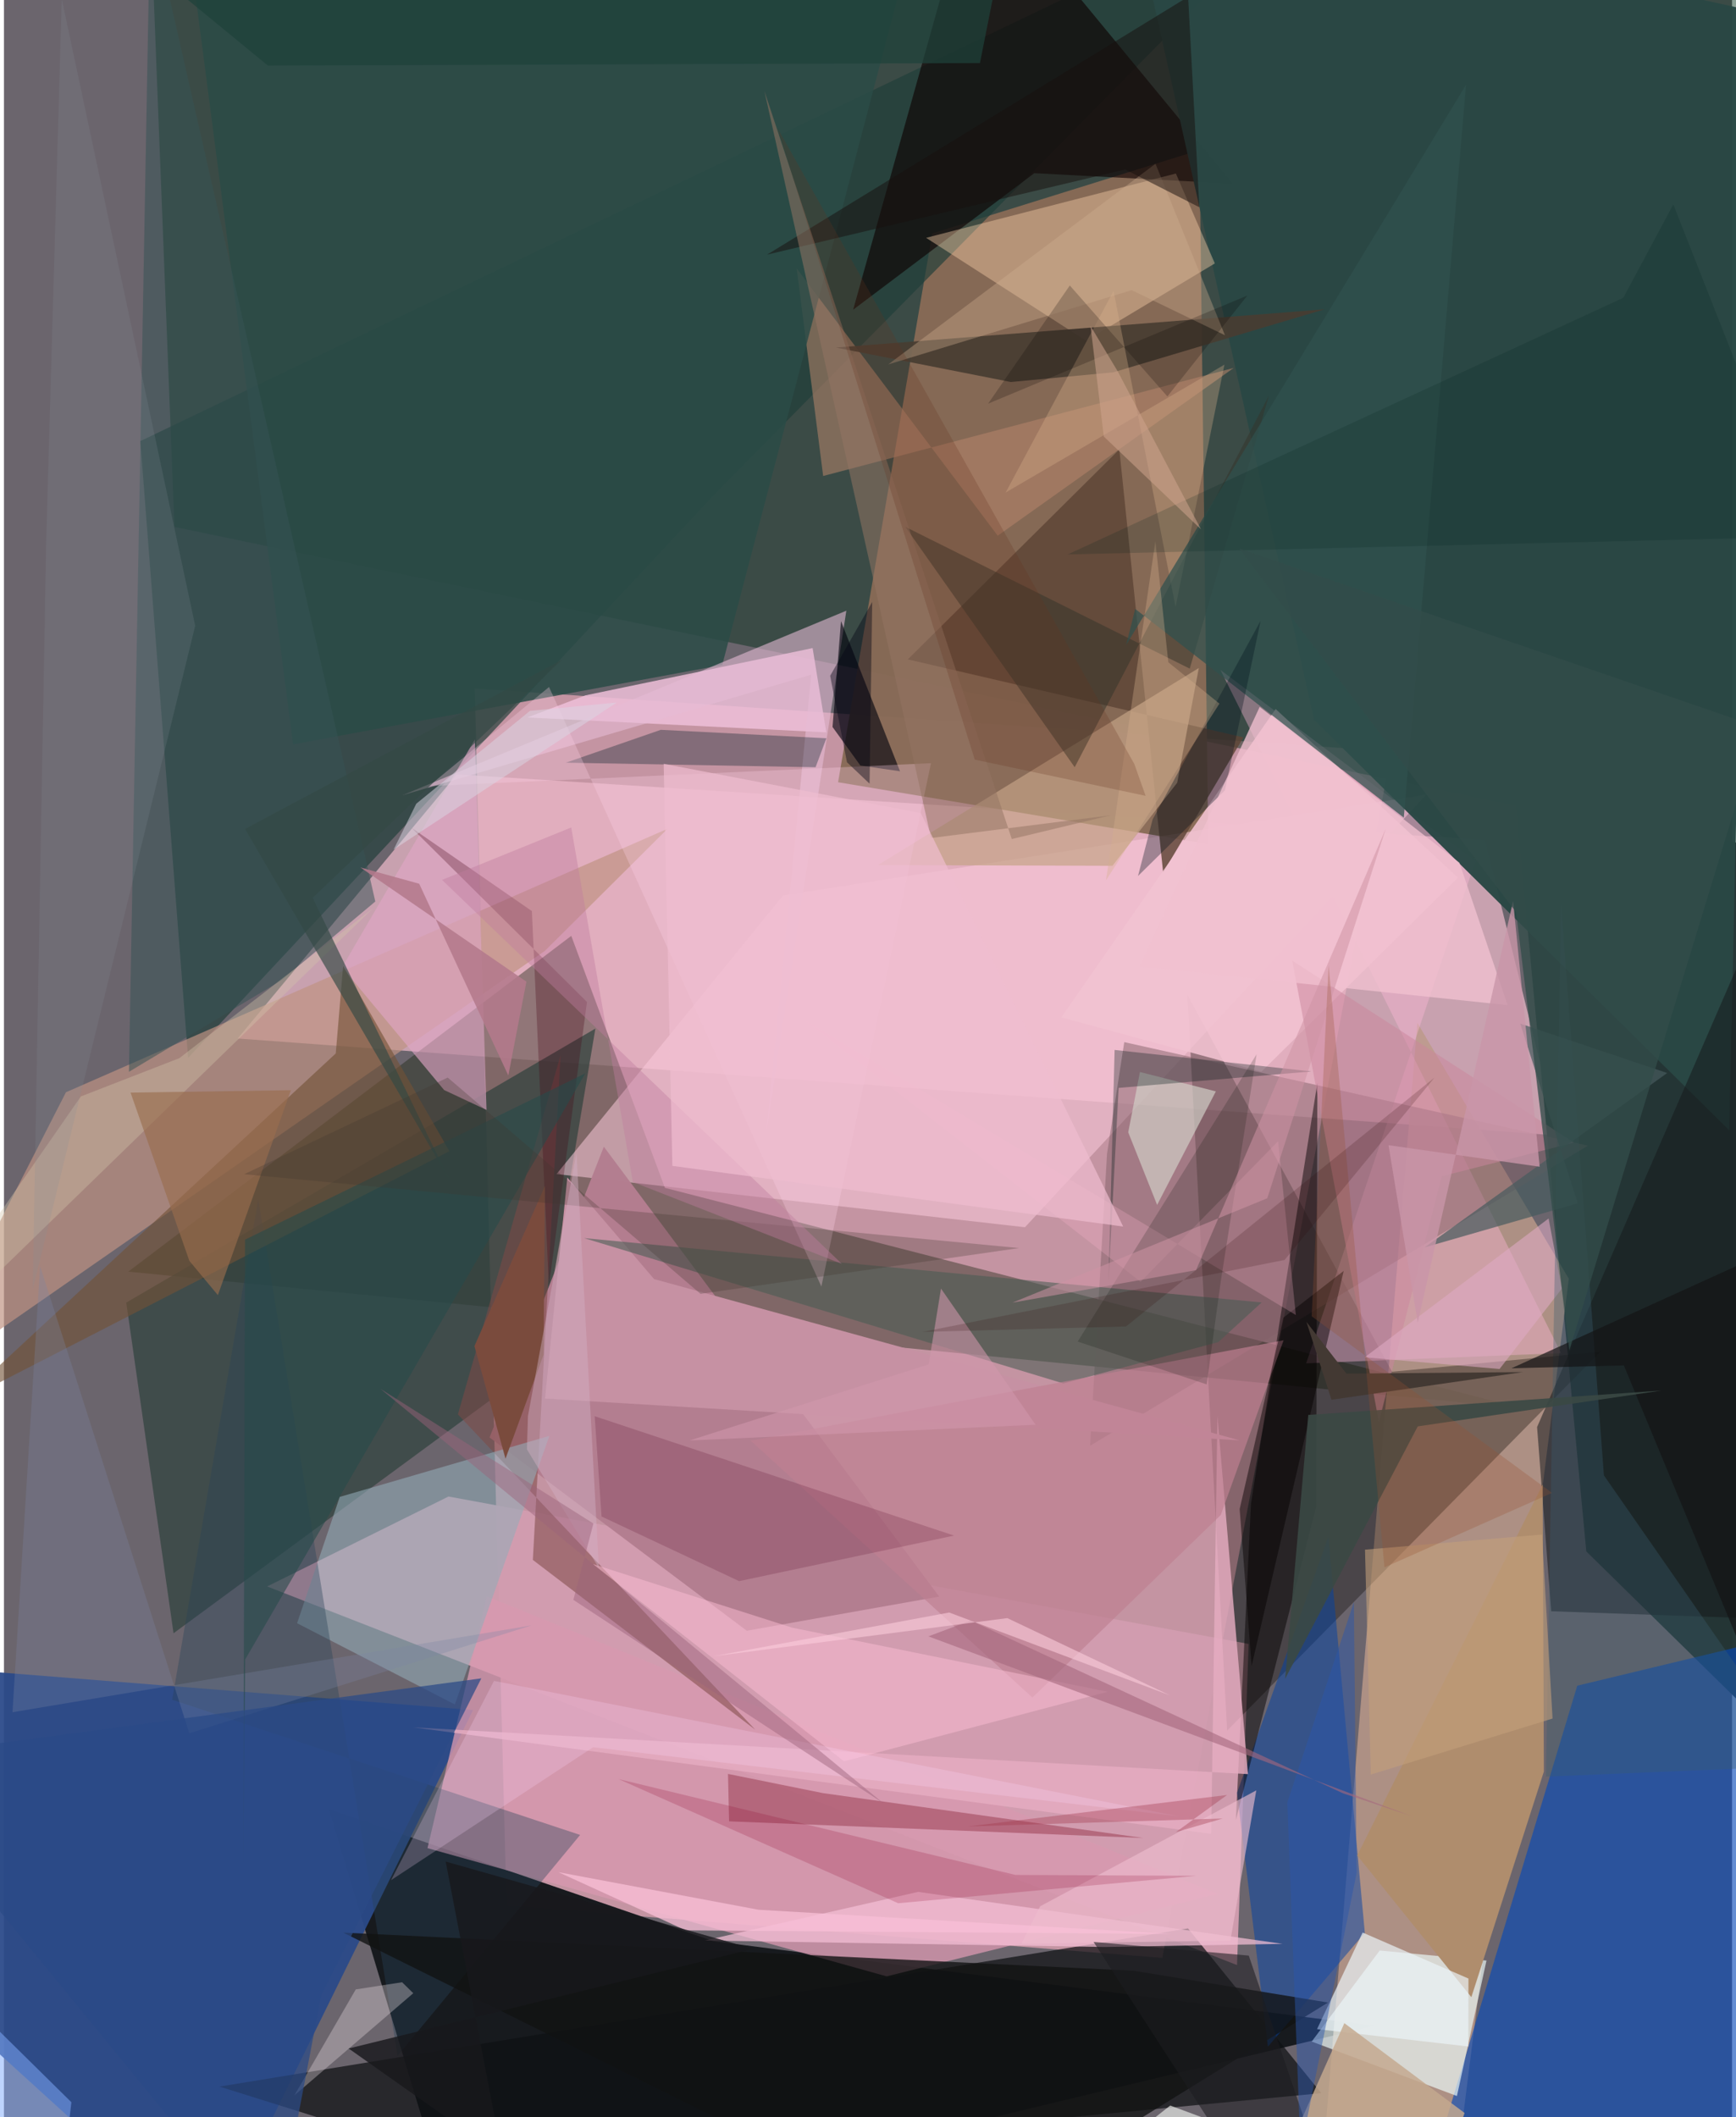 <svg xmlns="http://www.w3.org/2000/svg" width="228" height="278" viewBox="0 0 836 1024"><path fill="#6b656d" d="M0 0h836v1024H0z"/><path fill="#eca9bb" fill-opacity=".686" d="M227.736 333.002l443.492 30.436L560.39 946.975l-317.243-25.268z"/><path fill="#002e17" fill-opacity=".451" d="M898-62v486.351L82.474 254.856 70.085-62z"/><path fill="#171a1e" fill-opacity=".992" d="M220.786 1086l441.979-106.184-319.362-40.897-186.291-63.948z"/><path fill="#ecb8c8" fill-opacity=".718" d="M716.429 406.24l35.459 142.992-638.796-46.944 105.99-127.747z"/><path fill="#243535" fill-opacity=".988" d="M888.376 417.16l-157.138-30.057 34.257 363.26L898 880.482z"/><path fill="#1b2310" fill-opacity=".4" d="M60.128 615.052l214.327-162.414 45.295 121.89 415.024 106.716z"/><path fill="#886b56" fill-opacity=".957" d="M403.519 378.339l45.564-265.465L578.36 72.598l4.253 335.694z"/><path fill="#bc9a89" fill-opacity=".82" d="M683.779 494.74L634.62 1086l68.465-40.098 53.943-427.42z"/><path fill="#2b4a89" fill-opacity=".941" d="M-62 804.129l27.435 159.845L99.58 1086l127.366-258.922z"/><path fill="#d29db0" fill-opacity=".961" d="M596.528 950.44l5.619-155.335-387.092-71.294-87.739 43.502z"/><path fill="#0648b7" fill-opacity=".627" d="M871.327 1086l-183.4-28.13 73.192-242.561 89.988-21.658z"/><path fill="#203e39" fill-opacity=".671" d="M89.073 511.666L344.17 238.594 640.99-62 65.962 213.347z"/><path fill="#0a0700" fill-opacity=".333" d="M671.51 663.457l-98.999-182.33 19.228 355.906L772.27 653.781z"/><path fill="#2f413d" fill-opacity=".706" d="M82.04 789.954l176.795-130.092 27.28-162.378L59.171 630.013z"/><path fill="#0f1114" fill-opacity=".722" d="M637.285 1012.388l-400.695 38.308-132.309-41.493 468.52-76.5z"/><path fill="#eebfd9" fill-opacity=".851" d="M281.287 336.32l109.919-22.861 6.626 40.754-144.647-7.192z"/><path fill="#fbcbdc" fill-opacity=".533" d="M267.322 567.85l226.61 25.723 194.17-209.26-311.203 48.808z"/><path fill="#c09282" fill-opacity=".69" d="M29.984 528.286l291.061-127.448-59.376 59.077L-43.319 671.75z"/><path fill="#ebf8f7" fill-opacity=".675" d="M665.531 943.402l51.674 4.85-14.303 65.51-70.257-26.331z"/><path fill="#d898b0" fill-opacity=".769" d="M233.598 772.05l-28.701 121.835 222.12 62.01 160.316-39.878z"/><path fill="#0d0000" fill-opacity=".627" d="M470.167-62l-59.354 211.803 87.632-66.043 95.962 5.056z"/><path fill="#fdb6d8" fill-opacity=".4" d="M588.54 324.074L753.271 654.45l-123.317 4.956 81.887-242.885z"/><path fill="#2a4845" fill-opacity=".965" d="M542.065-62l304.48 67.408-11.886 541.31-200.84-198.545z"/><path fill="#b37e90" fill-opacity=".988" d="M290.207 554.616L234.926 695.25l124.438 93.486 93.077-16.522z"/><path fill="#ffd5ae" fill-opacity=".4" d="M585.791 127.402l-18.847-43.473-120.85 31.1 77.395 49.767z"/><path fill="#835f67" fill-opacity=".494" d="M541.971 504.04l224.3 50.071L525.45 699.27l8.181-141.181z"/><path fill="#5e4436" fill-opacity=".824" d="M539.586 217.377l-102.32 101.547 162.357 37.73-38.842 65.377z"/><path fill="#0141a7" fill-opacity=".494" d="M658.347 934.828l-17.64-191.41-44.179 123.689 14.94 122.792z"/><path fill="#030000" fill-opacity=".475" d="M603.26 727.27l32.13-203.506-.581 205.012-38.828 151.4z"/><path fill="#b7856c" fill-opacity=".553" d="M396.305 230.22L383.5 129.82l97.246 129.273L594.92 177.95z"/><path fill="#c3a385" fill-opacity=".69" d="M567.567 378.6l10.467-55.503-155.229 95.307 113.456.353z"/><path fill="#2b4b47" fill-opacity=".851" d="M448.323-62L87.777-39.86l52.112 399.879 207.6-38.394z"/><path fill="#f1c2d1" fill-opacity=".894" d="M511.527 492.062l103.672-149.149 88.223 81.568-95.072 93.842z"/><path fill="#f4bfd5" fill-opacity=".722" d="M532.472 941.695l86.053-1.524-176.265-25.14-103.22 23.529z"/><path fill="#151a1c" fill-opacity=".533" d="M893.043 784.365L839.94 464.133 741.678 690.23l6.834 89.085z"/><path fill="#483d32" fill-opacity=".925" d="M487.115 184.768l49.569-4.701 102.112-30.457-236.29 18.489z"/><path fill="#7f4a46" fill-opacity=".549" d="M269.283 510.317L219.604 684.1 363.5 836.633l-107.642-82.16z"/><path fill="#94acb9" fill-opacity=".576" d="M263.86 694.49l-45.74 129.883-76.314-39.272 20.634-61.103z"/><path fill="#e1a5c5" fill-opacity=".624" d="M227.81 357.654l-64.222 110.21 49.343 59.344 20.504 9.623z"/><path fill="#e5acc0" fill-opacity=".82" d="M601.822 858.086l-403.865-22.633 386.062 51.516 3.024-202.1z"/><path fill="#294457" fill-opacity=".38" d="M123.023 579.908L81.391 822.1l197.34 65.394-88.304 106.845z"/><path fill="#111213" fill-opacity=".784" d="M640.531 968.556l-94.027-15.382-382.376-18.436 294.588 146.215z"/><path fill="#e6bcd4" fill-opacity=".588" d="M368.945 546.688l38.58-251.319-214.831 89.297 197.851-58.348z"/><path fill="#af8d6d" d="M654.664 897.409l55.225 68.545 35.086-109.134-.592-138.804z"/><path fill="#c691a3" d="M314.517 618.64l283.296 78.014-336.053-20.225 10.769-106.915z"/><path fill="#485c53" fill-opacity=".569" d="M587.451 649.127l-74.936 20.002-231.878-70.302 327.795 31.12z"/><path fill="#01020d" fill-opacity=".612" d="M414.313 370.262l19.18 2.773-28.548-72.592-4.102 51.173z"/><path fill="#9e4559" fill-opacity=".576" d="M350.797 880.914l200.356 8.057-155.022-21.714-45.864-9.273z"/><path fill="#725236" fill-opacity=".616" d="M160.518 509.516L-22.094 678.9l237.586-122.088-51.413-89.667z"/><path fill="#bf8092" fill-opacity=".682" d="M588.663 732.746l30.385-84.506-257.796 48.567 136.3 124.233z"/><path fill="#ca859d" fill-opacity=".518" d="M665.154 687.74l30.393-118.815 63.998-16.297-136.304-87.99z"/><path fill="#d2d0c7" fill-opacity=".671" d="M549.553 518.488l-5.66 29.178 13.977 35.115 28.41-54.914z"/><path fill="#35352a" fill-opacity=".506" d="M517.99 371.075l93.988-179.794-38.332 132.117L436.06 254.82z"/><path fill="#e6d9df" fill-opacity=".349" d="M198.016 964.05l-57.51 49.397 29.695-51.241 22.405-3.467z"/><path fill="#dcb490" fill-opacity=".318" d="M566.789 293.615l-29.993-152.902-52.2 97.496 105.826-61.83z"/><path fill="#001e25" fill-opacity=".329" d="M271.832 368.886l120.801 2.205 5.237-14.022-80.105-4.08z"/><path fill="#fdcee6" fill-opacity=".306" d="M395.443 622.259l53.02-253.129-242.874 11.064 58.11-47.918z"/><path fill="#500125" fill-opacity=".188" d="M289.098 733.47l66.552 31.276 103.983-22.04L285.78 684.97z"/><path fill="#fcbdd4" fill-opacity=".498" d="M381.37 787.26l-96.513-30.796 121.538 95.433 127.502-33.65z"/><path fill="#021818" fill-opacity=".314" d="M537.307 507.824l95.127 10.392-93.186 7.965-4.913 93.953z"/><path fill="#eaf4f7" fill-opacity=".694" d="M708.43 989.818l-73.196-8.397 22.047-46.72 51.204 22.25z"/><path fill="#375354" fill-opacity=".522" d="M134.167 474.178l45.478-38.154L70.732-42.28l-10.27 560.685z"/><path fill="#2f514e" fill-opacity=".722" d="M707.315 40.996l-30.11 354.47L547.27 294.51l-4.371 17.394z"/><path fill="#eebdce" fill-opacity=".631" d="M605.846 865.943l-12.533 72.654-101.059 1.523 9.023-18.106z"/><path fill="#060001" fill-opacity=".463" d="M618.992 637.26l-21.188 92.632 5.768 75.928 44.562-191.136z"/><path fill="#440015" fill-opacity=".282" d="M197.144 400.352l58.258 40.311 8.208 181.486 18.444-137.526z"/><path fill="#465b5d" fill-opacity=".698" d="M804.626 518.974l-117.38 84.354 74.124-21.337-27.838-86.903z"/><path fill="#1c1d21" fill-opacity=".573" d="M618.184 1080.01l27.424-6.29-43.398-127.87-75.086-6.61z"/><path fill="#000f1c" fill-opacity=".333" d="M607.925 300.265l-17.213 81.944-42.079 41.462 7.058-27.356z"/><path fill="#f1c1d0" fill-opacity=".784" d="M607.482 341.899l96.624 75.354 23.346 68.904-178.085-18.71z"/><path fill="#d2c5ab" fill-opacity=".376" d="M178.443 439.371L-62 673.071 37.201 530.32l47.663-18.53z"/><path fill="#80acfa" fill-opacity=".514" d="M-42.412 1024.66L-62 923.495l94.616 93.274-2.033 18.003z"/><path fill="#8e042b" fill-opacity=".196" d="M297.307 860.478l135.284 60.048 144.346-13.271-87.626-.418z"/><path fill="#ffdafe" fill-opacity=".216" d="M237.067 812.994l331.369 65.52-283.424-33.439-97.737 64.293z"/><path fill="#334944" fill-opacity=".651" d="M149.34 434.251l120.698-115.194-153.385 81.879 98.843 169.793z"/><path fill="#7b86a6" fill-opacity=".294" d="M255.254 786.124L4.134 828.142l13.35-215.82 72.195 225.996z"/><path fill="#dfaac4" fill-opacity=".584" d="M658.292 656.474l88.967-67.142 6.372 33.973-30.11 38.836z"/><path fill="#ffb5ce" fill-opacity=".243" d="M549.864 619.938L387.569 493.556l237.398 142.468-8.584-84.04z"/><path fill="#000e00" fill-opacity=".176" d="M581.833 669.578l6.862-50.086 17.285-109.545-86.538 138.922z"/><path fill="#d0ae91" fill-opacity=".361" d="M545.546 140.334L427.8 176.26l129.288-97.05 33.594 82.933z"/><path fill="#160f0d" fill-opacity=".498" d="M542.365 81.956l35.941 18.297L572.86-1.53 369.173 123.16z"/><path fill="#264a4a" fill-opacity=".584" d="M115.778 900.52l.841-300.942 164.624-80.444-164.532 283.463z"/><path fill="#947463" fill-opacity=".525" d="M448.488 405.315l-80.596-361.25 119.665 361.749 47.95-11.506z"/><path fill="#c4a98f" fill-opacity=".835" d="M706.6 1021.967l-58.152-43.431-43.846 98.544 80.25 8.92z"/><path fill="#3a5d6f" fill-opacity=".345" d="M774.015 713.588L871.68 854.03l-125.706 5.27 7.287-422.35z"/><path fill="#996d4e" fill-opacity=".635" d="M61.243 528.457l28.443 81.358 13.8 16.592 35.325-99.121z"/><path fill="#d6af8e" fill-opacity=".349" d="M533.14 425.772l23.875-163.954 6.277 58.518 24.726 19.985z"/><path fill="#65341f" fill-opacity=".239" d="M552.312 384.921l-5.484-15.417L374.055 61.6l95.593 305.81z"/><path fill="#d298ad" fill-opacity=".569" d="M499.052 689.094l-167.346 7.605 115.643-36.785 5.965-36.658z"/><path fill="#f8bfd6" fill-opacity=".765" d="M364.989 923.672l199.737 11.71-234.847-1.737-61.65-28.139z"/><path fill="#2b4a86" fill-opacity=".729" d="M153.474 965.17l-23.1 120.83L-62 851.175l292.929-39.421z"/><path fill="#2b57ab" fill-opacity=".478" d="M653.06 774.86l-32.196 96.887 6.384 168.698 27.124-134.514z"/><path fill="#82909a" fill-opacity=".2" d="M92.515 302.67L13.932 623.704l6.5-361.969L27.962-.478z"/><path fill="#141315" fill-opacity=".69" d="M783.662 660.396l-54.377 1.397L898 585.11v350.885z"/><path fill="#7a4b3d" d="M261.047 655.258l.638-81.575-34.077 77.378 15.025 54.46z"/><path fill="#41362d" fill-opacity=".271" d="M214.677 521.177l-98.455 46.746 374.888 35.72-154.139 22.15z"/><path fill="#03231e" fill-opacity=".18" d="M514.609 268.16l268.783-124.14 24.194-45.169 63.342 160.773z"/><path fill="#a1384a" fill-opacity=".365" d="M589.604 879.542l-123.317 3.849 125.419-15.217-24.75 17.965z"/><path fill="#d2b0c4" fill-opacity=".439" d="M252.997 701.017l34.818 57.43-10.829-200.922-23.496 127.339z"/><path fill="#c17c9f" fill-opacity=".412" d="M274.432 400.215l-62.51 25.363 193.43 185.709-101.113-39.6z"/><path fill="#c3a07a" fill-opacity=".588" d="M661.242 858.288l87.93-27.096-5.114-88.992-85.619 7.322z"/><path fill="#efbdcf" fill-opacity=".694" d="M443.545 393.263l-124.397-23.844 4.213 194.48 218.086 29.336z"/><path fill="#3a4944" fill-opacity=".898" d="M683.956 689.889l117.873-17.323-170.837 11.79L619.8 811.943z"/><path fill="#f6faf5" fill-opacity=".616" d="M564.209 1018.366L746.29 1086H409.482h68.897z"/><path fill="#a6687e" fill-opacity=".6" d="M447.207 791.45l20.42-7.689 180.154 83.595 33.103 11.015z"/><path fill="#fbccdc" fill-opacity=".592" d="M564.157 820.026l-78.77-37.407-142.385 18.48 114.284-21.182z"/><path fill="#1f413b" fill-opacity=".725" d="M13.606-62l114.086 93.734 344.462-1.237L490.56-62z"/><path fill="#dad5e4" fill-opacity=".506" d="M254.483 343.812l41.976-4.03-107.983 71.17 10.994-22.232z"/><path fill="#c995a8" fill-opacity=".796" d="M683.945 639.806l-14.133-85.915 73.128 10.417-12.862-128.548z"/><path fill="#060002" fill-opacity=".208" d="M515.628 138.077l47.198 53.665 38.702-48.806-125.416 52.292z"/><path fill="#18181b" fill-opacity=".812" d="M241.085 1043.248l-27.387-142.871 148.81 42.206-195.75 48.2z"/><path fill="#334c4a" fill-opacity=".776" d="M757.3 653.091l91.937-301.303L597.574 265.3l133.952 175.896z"/><path fill="#433933" d="M649.447 664.379l85.368-.752-92.606 13.391-12.085-37.633z"/><path fill="#ce94a5" fill-opacity=".537" d="M611.154 579.56l57.303-178.681-91.76 213.454-88.796 15.705z"/><path fill="#050513" fill-opacity=".42" d="M420.032 291.196l-20.337 35.668 8.136 41.82 10.93 10.354z"/><path fill="#975132" fill-opacity=".275" d="M632.633 636.654l116.284 85.412-81.066 36.016-27.032-291.206z"/><path fill="#9b637a" fill-opacity=".459" d="M425.46 872.202l-150.003-98.4 9.701-36.927-103.015-65.146z"/><path fill="#b3798c" fill-opacity=".875" d="M243.99 520.18l8.756-45.374-80.265-55.22 28.4 7.853z"/><path fill="#2f0606" fill-opacity=".18" d="M444.335 644.203l175.191-34.813 72.557-88.213L542.83 641.559z"/><path fill="#cea58e" fill-opacity=".537" d="M525.655 157.668l13.289 22.194 40.152 76.146-47.017-44.866z"/></svg>